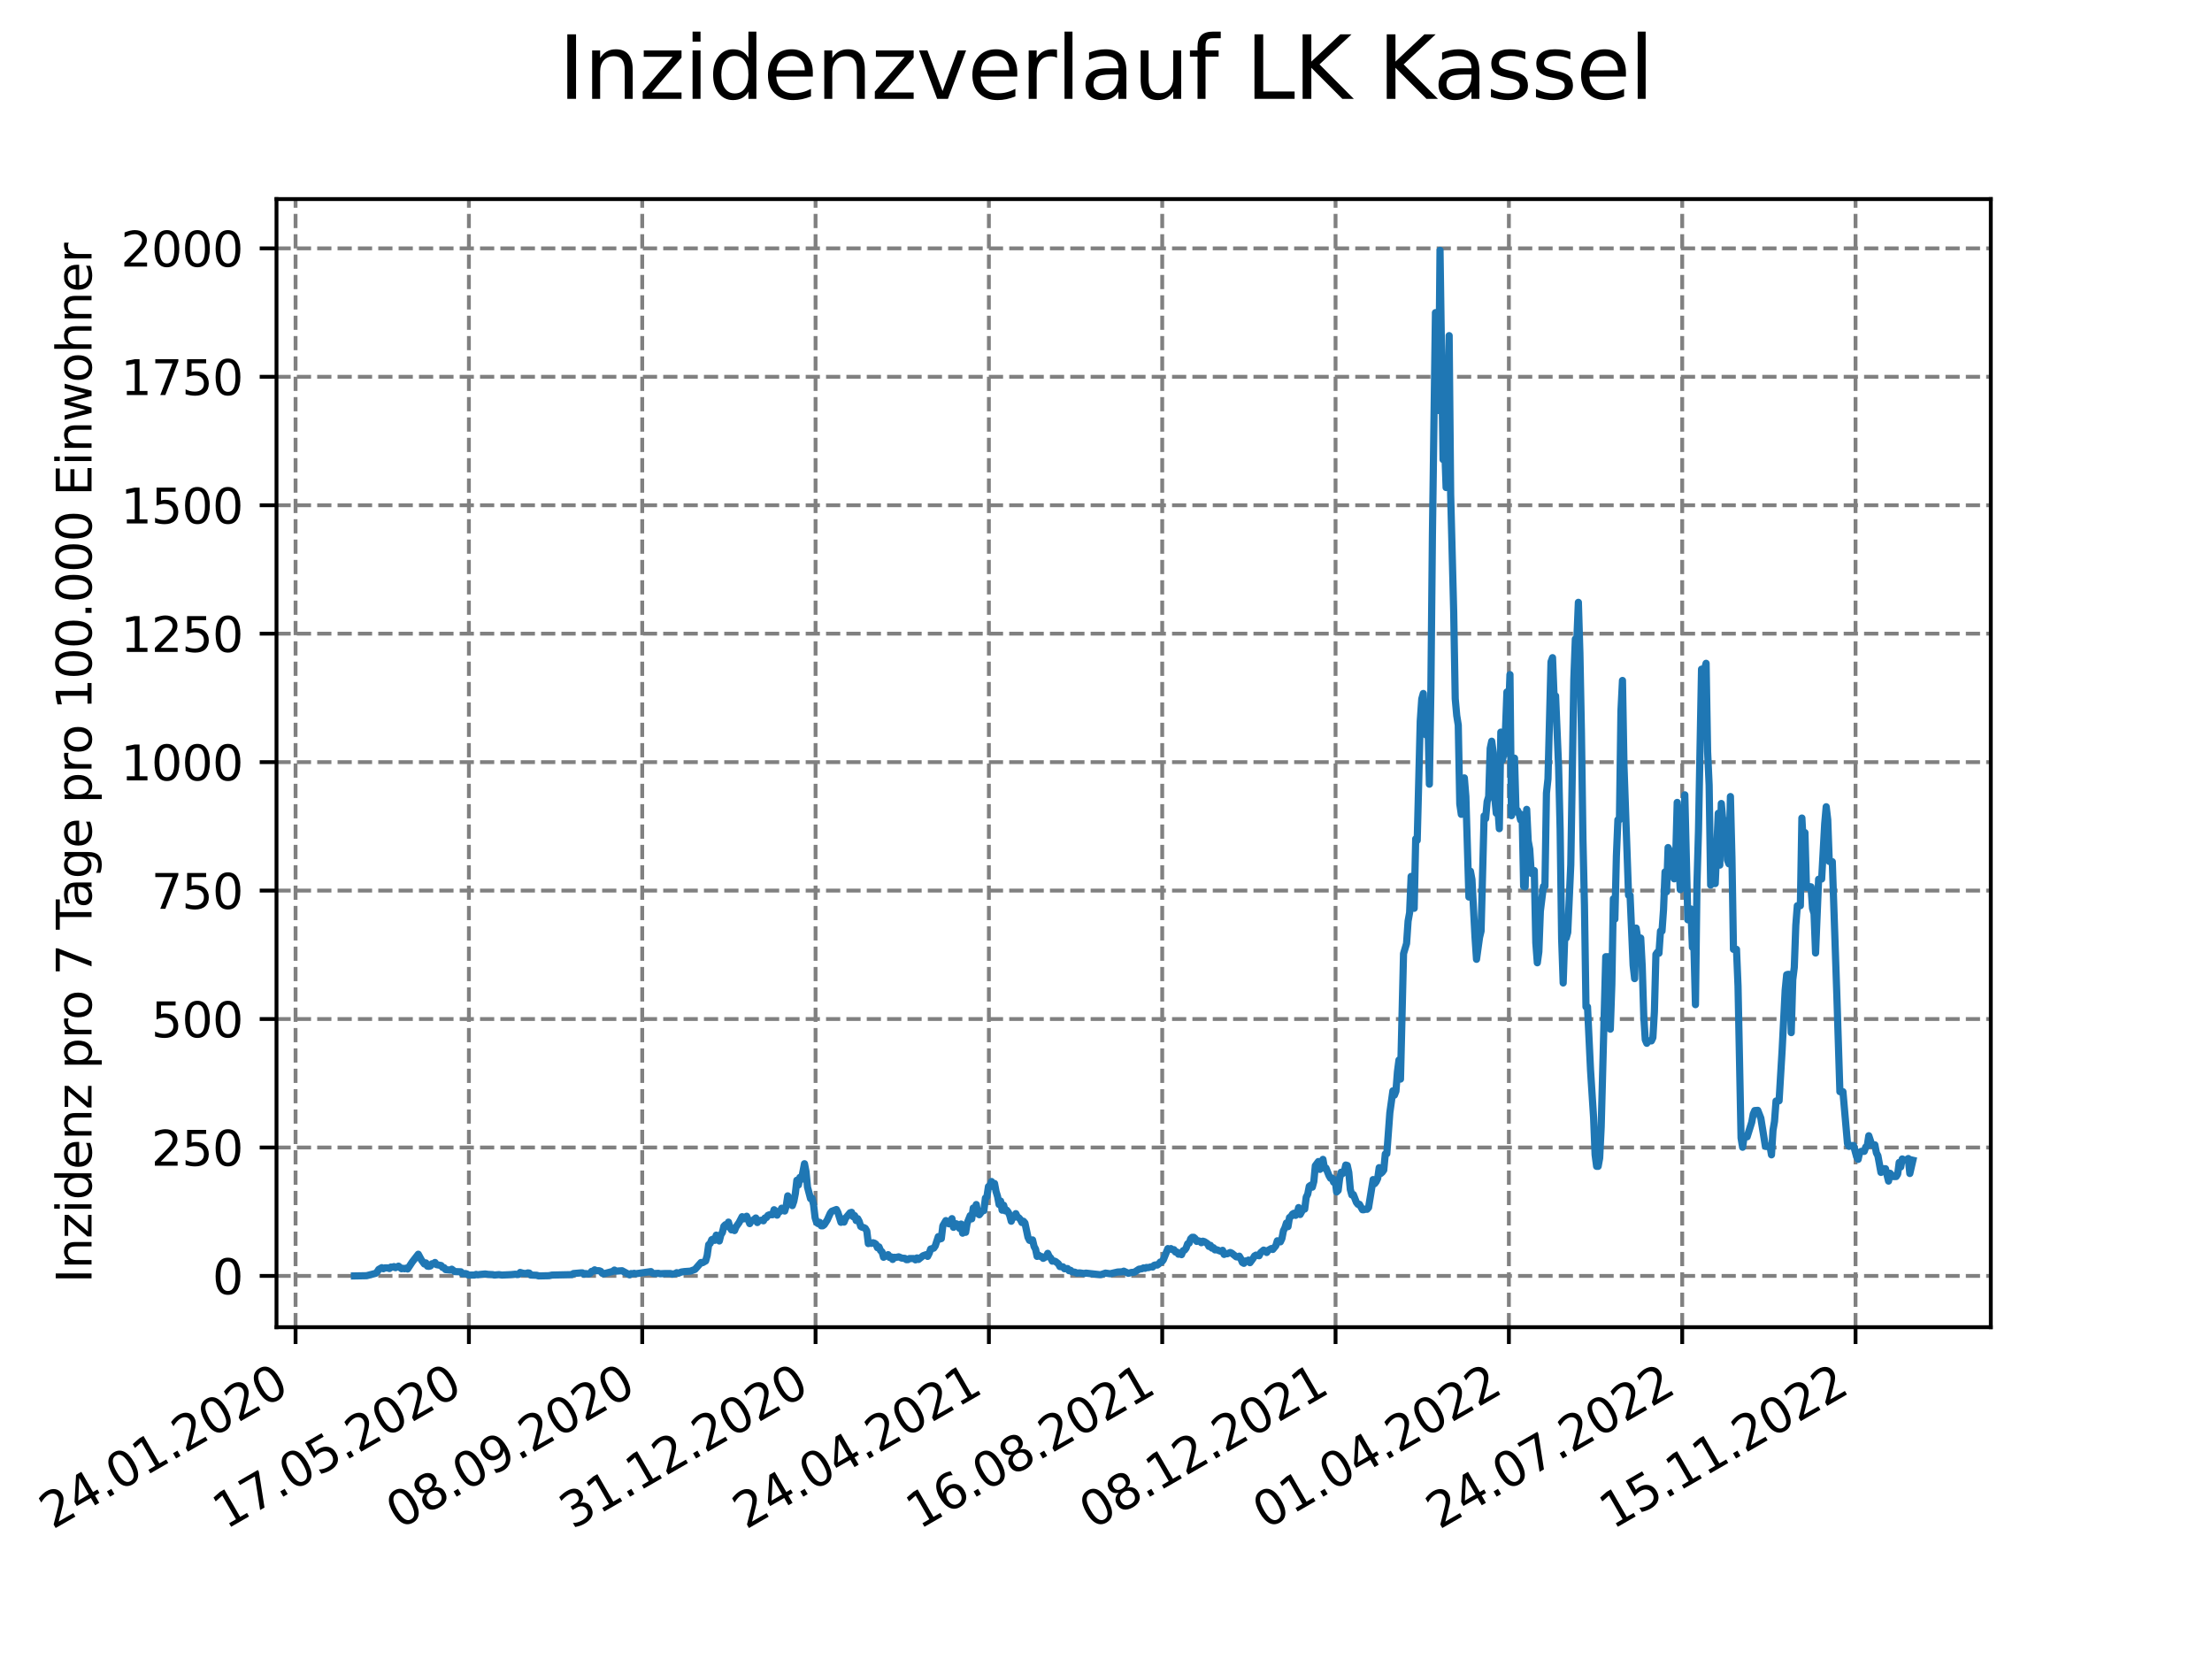 <?xml version="1.0" encoding="utf-8" standalone="no"?>
<!DOCTYPE svg PUBLIC "-//W3C//DTD SVG 1.1//EN"
  "http://www.w3.org/Graphics/SVG/1.1/DTD/svg11.dtd">
<svg xmlns:xlink="http://www.w3.org/1999/xlink" width="460.8pt" height="345.6pt" viewBox="0 0 460.8 345.6" xmlns="http://www.w3.org/2000/svg" version="1.1">
 <defs>
  <style type="text/css">*{stroke-linejoin: round; stroke-linecap: butt}</style>
 </defs>
 <g id="figure_1">
  <g id="patch_1">
   <path d="M 0 345.6 
L 460.8 345.6 
L 460.8 0 
L 0 0 
z
" style="fill: #ffffff"/>
  </g>
  <g id="axes_1">
   <g id="patch_2">
    <path d="M 57.6 276.48 
L 414.72 276.48 
L 414.72 41.472 
L 57.6 41.472 
z
" style="fill: #ffffff"/>
   </g>
   <g id="matplotlib.axis_1">
    <g id="xtick_1">
     <g id="line2d_1">
      <path d="M 61.572 276.48 
L 61.572 41.472 
" clip-path="url(#p3fb69f14a7)" style="fill: none; stroke-dasharray: 2.96,1.28; stroke-dashoffset: 0; stroke: #808080; stroke-width: 0.8"/>
     </g>
     <g id="line2d_2">
      <defs>
       <path id="m43828481b7" d="M 0 0 
L 0 3.5 
" style="stroke: #000000; stroke-width: 0.8"/>
      </defs>
      <g>
       <use xlink:href="#m43828481b7" x="61.572" y="276.48" style="stroke: #000000; stroke-width: 0.8"/>
      </g>
     </g>
     <g id="text_1">
      <!-- 24.01.2020 -->
      <g transform="translate(10.947 318.689) rotate(-30) scale(0.1 -0.1)">
       <defs>
        <path id="DejaVuSans-32" d="M 1228 531 
L 3431 531 
L 3431 0 
L 469 0 
L 469 531 
Q 828 903 1448 1529 
Q 2069 2156 2228 2338 
Q 2531 2678 2651 2914 
Q 2772 3150 2772 3378 
Q 2772 3750 2511 3984 
Q 2250 4219 1831 4219 
Q 1534 4219 1204 4116 
Q 875 4013 500 3803 
L 500 4441 
Q 881 4594 1212 4672 
Q 1544 4750 1819 4750 
Q 2544 4750 2975 4387 
Q 3406 4025 3406 3419 
Q 3406 3131 3298 2873 
Q 3191 2616 2906 2266 
Q 2828 2175 2409 1742 
Q 1991 1309 1228 531 
z
" transform="scale(0.016)"/>
        <path id="DejaVuSans-34" d="M 2419 4116 
L 825 1625 
L 2419 1625 
L 2419 4116 
z
M 2253 4666 
L 3047 4666 
L 3047 1625 
L 3713 1625 
L 3713 1100 
L 3047 1100 
L 3047 0 
L 2419 0 
L 2419 1100 
L 313 1100 
L 313 1709 
L 2253 4666 
z
" transform="scale(0.016)"/>
        <path id="DejaVuSans-2e" d="M 684 794 
L 1344 794 
L 1344 0 
L 684 0 
L 684 794 
z
" transform="scale(0.016)"/>
        <path id="DejaVuSans-30" d="M 2034 4250 
Q 1547 4250 1301 3770 
Q 1056 3291 1056 2328 
Q 1056 1369 1301 889 
Q 1547 409 2034 409 
Q 2525 409 2770 889 
Q 3016 1369 3016 2328 
Q 3016 3291 2770 3770 
Q 2525 4250 2034 4250 
z
M 2034 4750 
Q 2819 4750 3233 4129 
Q 3647 3509 3647 2328 
Q 3647 1150 3233 529 
Q 2819 -91 2034 -91 
Q 1250 -91 836 529 
Q 422 1150 422 2328 
Q 422 3509 836 4129 
Q 1250 4750 2034 4750 
z
" transform="scale(0.016)"/>
        <path id="DejaVuSans-31" d="M 794 531 
L 1825 531 
L 1825 4091 
L 703 3866 
L 703 4441 
L 1819 4666 
L 2450 4666 
L 2450 531 
L 3481 531 
L 3481 0 
L 794 0 
L 794 531 
z
" transform="scale(0.016)"/>
       </defs>
       <use xlink:href="#DejaVuSans-32"/>
       <use xlink:href="#DejaVuSans-34" x="63.623"/>
       <use xlink:href="#DejaVuSans-2e" x="127.246"/>
       <use xlink:href="#DejaVuSans-30" x="159.033"/>
       <use xlink:href="#DejaVuSans-31" x="222.656"/>
       <use xlink:href="#DejaVuSans-2e" x="286.279"/>
       <use xlink:href="#DejaVuSans-32" x="318.066"/>
       <use xlink:href="#DejaVuSans-30" x="381.689"/>
       <use xlink:href="#DejaVuSans-32" x="445.312"/>
       <use xlink:href="#DejaVuSans-30" x="508.936"/>
      </g>
     </g>
    </g>
    <g id="xtick_2">
     <g id="line2d_3">
      <path d="M 97.68 276.48 
L 97.68 41.472 
" clip-path="url(#p3fb69f14a7)" style="fill: none; stroke-dasharray: 2.96,1.28; stroke-dashoffset: 0; stroke: #808080; stroke-width: 0.8"/>
     </g>
     <g id="line2d_4">
      <g>
       <use xlink:href="#m43828481b7" x="97.68" y="276.48" style="stroke: #000000; stroke-width: 0.8"/>
      </g>
     </g>
     <g id="text_2">
      <!-- 17.05.2020 -->
      <g transform="translate(47.055 318.689) rotate(-30) scale(0.1 -0.1)">
       <defs>
        <path id="DejaVuSans-37" d="M 525 4666 
L 3525 4666 
L 3525 4397 
L 1831 0 
L 1172 0 
L 2766 4134 
L 525 4134 
L 525 4666 
z
" transform="scale(0.016)"/>
        <path id="DejaVuSans-35" d="M 691 4666 
L 3169 4666 
L 3169 4134 
L 1269 4134 
L 1269 2991 
Q 1406 3038 1543 3061 
Q 1681 3084 1819 3084 
Q 2600 3084 3056 2656 
Q 3513 2228 3513 1497 
Q 3513 744 3044 326 
Q 2575 -91 1722 -91 
Q 1428 -91 1123 -41 
Q 819 9 494 109 
L 494 744 
Q 775 591 1075 516 
Q 1375 441 1709 441 
Q 2250 441 2565 725 
Q 2881 1009 2881 1497 
Q 2881 1984 2565 2268 
Q 2250 2553 1709 2553 
Q 1456 2553 1204 2497 
Q 953 2441 691 2322 
L 691 4666 
z
" transform="scale(0.016)"/>
       </defs>
       <use xlink:href="#DejaVuSans-31"/>
       <use xlink:href="#DejaVuSans-37" x="63.623"/>
       <use xlink:href="#DejaVuSans-2e" x="127.246"/>
       <use xlink:href="#DejaVuSans-30" x="159.033"/>
       <use xlink:href="#DejaVuSans-35" x="222.656"/>
       <use xlink:href="#DejaVuSans-2e" x="286.279"/>
       <use xlink:href="#DejaVuSans-32" x="318.066"/>
       <use xlink:href="#DejaVuSans-30" x="381.689"/>
       <use xlink:href="#DejaVuSans-32" x="445.312"/>
       <use xlink:href="#DejaVuSans-30" x="508.936"/>
      </g>
     </g>
    </g>
    <g id="xtick_3">
     <g id="line2d_5">
      <path d="M 133.788 276.48 
L 133.788 41.472 
" clip-path="url(#p3fb69f14a7)" style="fill: none; stroke-dasharray: 2.96,1.28; stroke-dashoffset: 0; stroke: #808080; stroke-width: 0.8"/>
     </g>
     <g id="line2d_6">
      <g>
       <use xlink:href="#m43828481b7" x="133.788" y="276.48" style="stroke: #000000; stroke-width: 0.8"/>
      </g>
     </g>
     <g id="text_3">
      <!-- 08.09.2020 -->
      <g transform="translate(83.163 318.689) rotate(-30) scale(0.1 -0.1)">
       <defs>
        <path id="DejaVuSans-38" d="M 2034 2216 
Q 1584 2216 1326 1975 
Q 1069 1734 1069 1313 
Q 1069 891 1326 650 
Q 1584 409 2034 409 
Q 2484 409 2743 651 
Q 3003 894 3003 1313 
Q 3003 1734 2745 1975 
Q 2488 2216 2034 2216 
z
M 1403 2484 
Q 997 2584 770 2862 
Q 544 3141 544 3541 
Q 544 4100 942 4425 
Q 1341 4750 2034 4750 
Q 2731 4750 3128 4425 
Q 3525 4100 3525 3541 
Q 3525 3141 3298 2862 
Q 3072 2584 2669 2484 
Q 3125 2378 3379 2068 
Q 3634 1759 3634 1313 
Q 3634 634 3220 271 
Q 2806 -91 2034 -91 
Q 1263 -91 848 271 
Q 434 634 434 1313 
Q 434 1759 690 2068 
Q 947 2378 1403 2484 
z
M 1172 3481 
Q 1172 3119 1398 2916 
Q 1625 2713 2034 2713 
Q 2441 2713 2670 2916 
Q 2900 3119 2900 3481 
Q 2900 3844 2670 4047 
Q 2441 4250 2034 4250 
Q 1625 4250 1398 4047 
Q 1172 3844 1172 3481 
z
" transform="scale(0.016)"/>
        <path id="DejaVuSans-39" d="M 703 97 
L 703 672 
Q 941 559 1184 500 
Q 1428 441 1663 441 
Q 2288 441 2617 861 
Q 2947 1281 2994 2138 
Q 2813 1869 2534 1725 
Q 2256 1581 1919 1581 
Q 1219 1581 811 2004 
Q 403 2428 403 3163 
Q 403 3881 828 4315 
Q 1253 4750 1959 4750 
Q 2769 4750 3195 4129 
Q 3622 3509 3622 2328 
Q 3622 1225 3098 567 
Q 2575 -91 1691 -91 
Q 1453 -91 1209 -44 
Q 966 3 703 97 
z
M 1959 2075 
Q 2384 2075 2632 2365 
Q 2881 2656 2881 3163 
Q 2881 3666 2632 3958 
Q 2384 4250 1959 4250 
Q 1534 4250 1286 3958 
Q 1038 3666 1038 3163 
Q 1038 2656 1286 2365 
Q 1534 2075 1959 2075 
z
" transform="scale(0.016)"/>
       </defs>
       <use xlink:href="#DejaVuSans-30"/>
       <use xlink:href="#DejaVuSans-38" x="63.623"/>
       <use xlink:href="#DejaVuSans-2e" x="127.246"/>
       <use xlink:href="#DejaVuSans-30" x="159.033"/>
       <use xlink:href="#DejaVuSans-39" x="222.656"/>
       <use xlink:href="#DejaVuSans-2e" x="286.279"/>
       <use xlink:href="#DejaVuSans-32" x="318.066"/>
       <use xlink:href="#DejaVuSans-30" x="381.689"/>
       <use xlink:href="#DejaVuSans-32" x="445.312"/>
       <use xlink:href="#DejaVuSans-30" x="508.936"/>
      </g>
     </g>
    </g>
    <g id="xtick_4">
     <g id="line2d_7">
      <path d="M 169.896 276.48 
L 169.896 41.472 
" clip-path="url(#p3fb69f14a7)" style="fill: none; stroke-dasharray: 2.96,1.28; stroke-dashoffset: 0; stroke: #808080; stroke-width: 0.8"/>
     </g>
     <g id="line2d_8">
      <g>
       <use xlink:href="#m43828481b7" x="169.896" y="276.48" style="stroke: #000000; stroke-width: 0.8"/>
      </g>
     </g>
     <g id="text_4">
      <!-- 31.12.2020 -->
      <g transform="translate(119.271 318.689) rotate(-30) scale(0.1 -0.1)">
       <defs>
        <path id="DejaVuSans-33" d="M 2597 2516 
Q 3050 2419 3304 2112 
Q 3559 1806 3559 1356 
Q 3559 666 3084 287 
Q 2609 -91 1734 -91 
Q 1441 -91 1130 -33 
Q 819 25 488 141 
L 488 750 
Q 750 597 1062 519 
Q 1375 441 1716 441 
Q 2309 441 2620 675 
Q 2931 909 2931 1356 
Q 2931 1769 2642 2001 
Q 2353 2234 1838 2234 
L 1294 2234 
L 1294 2753 
L 1863 2753 
Q 2328 2753 2575 2939 
Q 2822 3125 2822 3475 
Q 2822 3834 2567 4026 
Q 2313 4219 1838 4219 
Q 1578 4219 1281 4162 
Q 984 4106 628 3988 
L 628 4550 
Q 988 4650 1302 4700 
Q 1616 4750 1894 4750 
Q 2613 4750 3031 4423 
Q 3450 4097 3450 3541 
Q 3450 3153 3228 2886 
Q 3006 2619 2597 2516 
z
" transform="scale(0.016)"/>
       </defs>
       <use xlink:href="#DejaVuSans-33"/>
       <use xlink:href="#DejaVuSans-31" x="63.623"/>
       <use xlink:href="#DejaVuSans-2e" x="127.246"/>
       <use xlink:href="#DejaVuSans-31" x="159.033"/>
       <use xlink:href="#DejaVuSans-32" x="222.656"/>
       <use xlink:href="#DejaVuSans-2e" x="286.279"/>
       <use xlink:href="#DejaVuSans-32" x="318.066"/>
       <use xlink:href="#DejaVuSans-30" x="381.689"/>
       <use xlink:href="#DejaVuSans-32" x="445.312"/>
       <use xlink:href="#DejaVuSans-30" x="508.936"/>
      </g>
     </g>
    </g>
    <g id="xtick_5">
     <g id="line2d_9">
      <path d="M 206.004 276.48 
L 206.004 41.472 
" clip-path="url(#p3fb69f14a7)" style="fill: none; stroke-dasharray: 2.96,1.28; stroke-dashoffset: 0; stroke: #808080; stroke-width: 0.8"/>
     </g>
     <g id="line2d_10">
      <g>
       <use xlink:href="#m43828481b7" x="206.004" y="276.48" style="stroke: #000000; stroke-width: 0.8"/>
      </g>
     </g>
     <g id="text_5">
      <!-- 24.04.2021 -->
      <g transform="translate(155.379 318.689) rotate(-30) scale(0.1 -0.1)">
       <use xlink:href="#DejaVuSans-32"/>
       <use xlink:href="#DejaVuSans-34" x="63.623"/>
       <use xlink:href="#DejaVuSans-2e" x="127.246"/>
       <use xlink:href="#DejaVuSans-30" x="159.033"/>
       <use xlink:href="#DejaVuSans-34" x="222.656"/>
       <use xlink:href="#DejaVuSans-2e" x="286.279"/>
       <use xlink:href="#DejaVuSans-32" x="318.066"/>
       <use xlink:href="#DejaVuSans-30" x="381.689"/>
       <use xlink:href="#DejaVuSans-32" x="445.312"/>
       <use xlink:href="#DejaVuSans-31" x="508.936"/>
      </g>
     </g>
    </g>
    <g id="xtick_6">
     <g id="line2d_11">
      <path d="M 242.112 276.48 
L 242.112 41.472 
" clip-path="url(#p3fb69f14a7)" style="fill: none; stroke-dasharray: 2.96,1.28; stroke-dashoffset: 0; stroke: #808080; stroke-width: 0.8"/>
     </g>
     <g id="line2d_12">
      <g>
       <use xlink:href="#m43828481b7" x="242.112" y="276.48" style="stroke: #000000; stroke-width: 0.8"/>
      </g>
     </g>
     <g id="text_6">
      <!-- 16.08.2021 -->
      <g transform="translate(191.487 318.689) rotate(-30) scale(0.1 -0.1)">
       <defs>
        <path id="DejaVuSans-36" d="M 2113 2584 
Q 1688 2584 1439 2293 
Q 1191 2003 1191 1497 
Q 1191 994 1439 701 
Q 1688 409 2113 409 
Q 2538 409 2786 701 
Q 3034 994 3034 1497 
Q 3034 2003 2786 2293 
Q 2538 2584 2113 2584 
z
M 3366 4563 
L 3366 3988 
Q 3128 4100 2886 4159 
Q 2644 4219 2406 4219 
Q 1781 4219 1451 3797 
Q 1122 3375 1075 2522 
Q 1259 2794 1537 2939 
Q 1816 3084 2150 3084 
Q 2853 3084 3261 2657 
Q 3669 2231 3669 1497 
Q 3669 778 3244 343 
Q 2819 -91 2113 -91 
Q 1303 -91 875 529 
Q 447 1150 447 2328 
Q 447 3434 972 4092 
Q 1497 4750 2381 4750 
Q 2619 4750 2861 4703 
Q 3103 4656 3366 4563 
z
" transform="scale(0.016)"/>
       </defs>
       <use xlink:href="#DejaVuSans-31"/>
       <use xlink:href="#DejaVuSans-36" x="63.623"/>
       <use xlink:href="#DejaVuSans-2e" x="127.246"/>
       <use xlink:href="#DejaVuSans-30" x="159.033"/>
       <use xlink:href="#DejaVuSans-38" x="222.656"/>
       <use xlink:href="#DejaVuSans-2e" x="286.279"/>
       <use xlink:href="#DejaVuSans-32" x="318.066"/>
       <use xlink:href="#DejaVuSans-30" x="381.689"/>
       <use xlink:href="#DejaVuSans-32" x="445.312"/>
       <use xlink:href="#DejaVuSans-31" x="508.936"/>
      </g>
     </g>
    </g>
    <g id="xtick_7">
     <g id="line2d_13">
      <path d="M 278.22 276.48 
L 278.22 41.472 
" clip-path="url(#p3fb69f14a7)" style="fill: none; stroke-dasharray: 2.96,1.28; stroke-dashoffset: 0; stroke: #808080; stroke-width: 0.8"/>
     </g>
     <g id="line2d_14">
      <g>
       <use xlink:href="#m43828481b7" x="278.22" y="276.48" style="stroke: #000000; stroke-width: 0.8"/>
      </g>
     </g>
     <g id="text_7">
      <!-- 08.12.2021 -->
      <g transform="translate(227.595 318.689) rotate(-30) scale(0.1 -0.1)">
       <use xlink:href="#DejaVuSans-30"/>
       <use xlink:href="#DejaVuSans-38" x="63.623"/>
       <use xlink:href="#DejaVuSans-2e" x="127.246"/>
       <use xlink:href="#DejaVuSans-31" x="159.033"/>
       <use xlink:href="#DejaVuSans-32" x="222.656"/>
       <use xlink:href="#DejaVuSans-2e" x="286.279"/>
       <use xlink:href="#DejaVuSans-32" x="318.066"/>
       <use xlink:href="#DejaVuSans-30" x="381.689"/>
       <use xlink:href="#DejaVuSans-32" x="445.312"/>
       <use xlink:href="#DejaVuSans-31" x="508.936"/>
      </g>
     </g>
    </g>
    <g id="xtick_8">
     <g id="line2d_15">
      <path d="M 314.328 276.48 
L 314.328 41.472 
" clip-path="url(#p3fb69f14a7)" style="fill: none; stroke-dasharray: 2.96,1.28; stroke-dashoffset: 0; stroke: #808080; stroke-width: 0.8"/>
     </g>
     <g id="line2d_16">
      <g>
       <use xlink:href="#m43828481b7" x="314.328" y="276.48" style="stroke: #000000; stroke-width: 0.8"/>
      </g>
     </g>
     <g id="text_8">
      <!-- 01.04.2022 -->
      <g transform="translate(263.703 318.689) rotate(-30) scale(0.1 -0.1)">
       <use xlink:href="#DejaVuSans-30"/>
       <use xlink:href="#DejaVuSans-31" x="63.623"/>
       <use xlink:href="#DejaVuSans-2e" x="127.246"/>
       <use xlink:href="#DejaVuSans-30" x="159.033"/>
       <use xlink:href="#DejaVuSans-34" x="222.656"/>
       <use xlink:href="#DejaVuSans-2e" x="286.279"/>
       <use xlink:href="#DejaVuSans-32" x="318.066"/>
       <use xlink:href="#DejaVuSans-30" x="381.689"/>
       <use xlink:href="#DejaVuSans-32" x="445.312"/>
       <use xlink:href="#DejaVuSans-32" x="508.936"/>
      </g>
     </g>
    </g>
    <g id="xtick_9">
     <g id="line2d_17">
      <path d="M 350.436 276.48 
L 350.436 41.472 
" clip-path="url(#p3fb69f14a7)" style="fill: none; stroke-dasharray: 2.96,1.28; stroke-dashoffset: 0; stroke: #808080; stroke-width: 0.8"/>
     </g>
     <g id="line2d_18">
      <g>
       <use xlink:href="#m43828481b7" x="350.436" y="276.48" style="stroke: #000000; stroke-width: 0.8"/>
      </g>
     </g>
     <g id="text_9">
      <!-- 24.07.2022 -->
      <g transform="translate(299.811 318.689) rotate(-30) scale(0.1 -0.1)">
       <use xlink:href="#DejaVuSans-32"/>
       <use xlink:href="#DejaVuSans-34" x="63.623"/>
       <use xlink:href="#DejaVuSans-2e" x="127.246"/>
       <use xlink:href="#DejaVuSans-30" x="159.033"/>
       <use xlink:href="#DejaVuSans-37" x="222.656"/>
       <use xlink:href="#DejaVuSans-2e" x="286.279"/>
       <use xlink:href="#DejaVuSans-32" x="318.066"/>
       <use xlink:href="#DejaVuSans-30" x="381.689"/>
       <use xlink:href="#DejaVuSans-32" x="445.312"/>
       <use xlink:href="#DejaVuSans-32" x="508.936"/>
      </g>
     </g>
    </g>
    <g id="xtick_10">
     <g id="line2d_19">
      <path d="M 386.544 276.48 
L 386.544 41.472 
" clip-path="url(#p3fb69f14a7)" style="fill: none; stroke-dasharray: 2.96,1.28; stroke-dashoffset: 0; stroke: #808080; stroke-width: 0.8"/>
     </g>
     <g id="line2d_20">
      <g>
       <use xlink:href="#m43828481b7" x="386.544" y="276.48" style="stroke: #000000; stroke-width: 0.8"/>
      </g>
     </g>
     <g id="text_10">
      <!-- 15.11.2022 -->
      <g transform="translate(335.918 318.689) rotate(-30) scale(0.1 -0.1)">
       <use xlink:href="#DejaVuSans-31"/>
       <use xlink:href="#DejaVuSans-35" x="63.623"/>
       <use xlink:href="#DejaVuSans-2e" x="127.246"/>
       <use xlink:href="#DejaVuSans-31" x="159.033"/>
       <use xlink:href="#DejaVuSans-31" x="222.656"/>
       <use xlink:href="#DejaVuSans-2e" x="286.279"/>
       <use xlink:href="#DejaVuSans-32" x="318.066"/>
       <use xlink:href="#DejaVuSans-30" x="381.689"/>
       <use xlink:href="#DejaVuSans-32" x="445.312"/>
       <use xlink:href="#DejaVuSans-32" x="508.936"/>
      </g>
     </g>
    </g>
   </g>
   <g id="matplotlib.axis_2">
    <g id="ytick_1">
     <g id="line2d_21">
      <path d="M 57.6 265.798 
L 414.72 265.798 
" clip-path="url(#p3fb69f14a7)" style="fill: none; stroke-dasharray: 2.96,1.28; stroke-dashoffset: 0; stroke: #808080; stroke-width: 0.8"/>
     </g>
     <g id="line2d_22">
      <defs>
       <path id="m91897362e5" d="M 0 0 
L -3.5 0 
" style="stroke: #000000; stroke-width: 0.8"/>
      </defs>
      <g>
       <use xlink:href="#m91897362e5" x="57.6" y="265.798" style="stroke: #000000; stroke-width: 0.8"/>
      </g>
     </g>
     <g id="text_11">
      <!-- 0 -->
      <g transform="translate(44.237 269.597) scale(0.1 -0.1)">
       <use xlink:href="#DejaVuSans-30"/>
      </g>
     </g>
    </g>
    <g id="ytick_2">
     <g id="line2d_23">
      <path d="M 57.6 239.04 
L 414.72 239.04 
" clip-path="url(#p3fb69f14a7)" style="fill: none; stroke-dasharray: 2.96,1.28; stroke-dashoffset: 0; stroke: #808080; stroke-width: 0.8"/>
     </g>
     <g id="line2d_24">
      <g>
       <use xlink:href="#m91897362e5" x="57.6" y="239.04" style="stroke: #000000; stroke-width: 0.8"/>
      </g>
     </g>
     <g id="text_12">
      <!-- 250 -->
      <g transform="translate(31.512 242.839) scale(0.1 -0.1)">
       <use xlink:href="#DejaVuSans-32"/>
       <use xlink:href="#DejaVuSans-35" x="63.623"/>
       <use xlink:href="#DejaVuSans-30" x="127.246"/>
      </g>
     </g>
    </g>
    <g id="ytick_3">
     <g id="line2d_25">
      <path d="M 57.6 212.282 
L 414.72 212.282 
" clip-path="url(#p3fb69f14a7)" style="fill: none; stroke-dasharray: 2.96,1.28; stroke-dashoffset: 0; stroke: #808080; stroke-width: 0.8"/>
     </g>
     <g id="line2d_26">
      <g>
       <use xlink:href="#m91897362e5" x="57.6" y="212.282" style="stroke: #000000; stroke-width: 0.8"/>
      </g>
     </g>
     <g id="text_13">
      <!-- 500 -->
      <g transform="translate(31.512 216.081) scale(0.1 -0.1)">
       <use xlink:href="#DejaVuSans-35"/>
       <use xlink:href="#DejaVuSans-30" x="63.623"/>
       <use xlink:href="#DejaVuSans-30" x="127.246"/>
      </g>
     </g>
    </g>
    <g id="ytick_4">
     <g id="line2d_27">
      <path d="M 57.6 185.524 
L 414.72 185.524 
" clip-path="url(#p3fb69f14a7)" style="fill: none; stroke-dasharray: 2.96,1.28; stroke-dashoffset: 0; stroke: #808080; stroke-width: 0.8"/>
     </g>
     <g id="line2d_28">
      <g>
       <use xlink:href="#m91897362e5" x="57.6" y="185.524" style="stroke: #000000; stroke-width: 0.8"/>
      </g>
     </g>
     <g id="text_14">
      <!-- 750 -->
      <g transform="translate(31.512 189.323) scale(0.1 -0.1)">
       <use xlink:href="#DejaVuSans-37"/>
       <use xlink:href="#DejaVuSans-35" x="63.623"/>
       <use xlink:href="#DejaVuSans-30" x="127.246"/>
      </g>
     </g>
    </g>
    <g id="ytick_5">
     <g id="line2d_29">
      <path d="M 57.6 158.766 
L 414.72 158.766 
" clip-path="url(#p3fb69f14a7)" style="fill: none; stroke-dasharray: 2.96,1.28; stroke-dashoffset: 0; stroke: #808080; stroke-width: 0.8"/>
     </g>
     <g id="line2d_30">
      <g>
       <use xlink:href="#m91897362e5" x="57.6" y="158.766" style="stroke: #000000; stroke-width: 0.8"/>
      </g>
     </g>
     <g id="text_15">
      <!-- 1000 -->
      <g transform="translate(25.15 162.565) scale(0.1 -0.1)">
       <use xlink:href="#DejaVuSans-31"/>
       <use xlink:href="#DejaVuSans-30" x="63.623"/>
       <use xlink:href="#DejaVuSans-30" x="127.246"/>
       <use xlink:href="#DejaVuSans-30" x="190.869"/>
      </g>
     </g>
    </g>
    <g id="ytick_6">
     <g id="line2d_31">
      <path d="M 57.6 132.008 
L 414.72 132.008 
" clip-path="url(#p3fb69f14a7)" style="fill: none; stroke-dasharray: 2.96,1.28; stroke-dashoffset: 0; stroke: #808080; stroke-width: 0.8"/>
     </g>
     <g id="line2d_32">
      <g>
       <use xlink:href="#m91897362e5" x="57.6" y="132.008" style="stroke: #000000; stroke-width: 0.8"/>
      </g>
     </g>
     <g id="text_16">
      <!-- 1250 -->
      <g transform="translate(25.15 135.808) scale(0.1 -0.1)">
       <use xlink:href="#DejaVuSans-31"/>
       <use xlink:href="#DejaVuSans-32" x="63.623"/>
       <use xlink:href="#DejaVuSans-35" x="127.246"/>
       <use xlink:href="#DejaVuSans-30" x="190.869"/>
      </g>
     </g>
    </g>
    <g id="ytick_7">
     <g id="line2d_33">
      <path d="M 57.6 105.25 
L 414.72 105.25 
" clip-path="url(#p3fb69f14a7)" style="fill: none; stroke-dasharray: 2.96,1.28; stroke-dashoffset: 0; stroke: #808080; stroke-width: 0.8"/>
     </g>
     <g id="line2d_34">
      <g>
       <use xlink:href="#m91897362e5" x="57.6" y="105.25" style="stroke: #000000; stroke-width: 0.8"/>
      </g>
     </g>
     <g id="text_17">
      <!-- 1500 -->
      <g transform="translate(25.15 109.05) scale(0.1 -0.1)">
       <use xlink:href="#DejaVuSans-31"/>
       <use xlink:href="#DejaVuSans-35" x="63.623"/>
       <use xlink:href="#DejaVuSans-30" x="127.246"/>
       <use xlink:href="#DejaVuSans-30" x="190.869"/>
      </g>
     </g>
    </g>
    <g id="ytick_8">
     <g id="line2d_35">
      <path d="M 57.6 78.493 
L 414.72 78.493 
" clip-path="url(#p3fb69f14a7)" style="fill: none; stroke-dasharray: 2.96,1.28; stroke-dashoffset: 0; stroke: #808080; stroke-width: 0.8"/>
     </g>
     <g id="line2d_36">
      <g>
       <use xlink:href="#m91897362e5" x="57.6" y="78.493" style="stroke: #000000; stroke-width: 0.8"/>
      </g>
     </g>
     <g id="text_18">
      <!-- 1750 -->
      <g transform="translate(25.15 82.292) scale(0.1 -0.1)">
       <use xlink:href="#DejaVuSans-31"/>
       <use xlink:href="#DejaVuSans-37" x="63.623"/>
       <use xlink:href="#DejaVuSans-35" x="127.246"/>
       <use xlink:href="#DejaVuSans-30" x="190.869"/>
      </g>
     </g>
    </g>
    <g id="ytick_9">
     <g id="line2d_37">
      <path d="M 57.6 51.735 
L 414.72 51.735 
" clip-path="url(#p3fb69f14a7)" style="fill: none; stroke-dasharray: 2.96,1.28; stroke-dashoffset: 0; stroke: #808080; stroke-width: 0.8"/>
     </g>
     <g id="line2d_38">
      <g>
       <use xlink:href="#m91897362e5" x="57.6" y="51.735" style="stroke: #000000; stroke-width: 0.8"/>
      </g>
     </g>
     <g id="text_19">
      <!-- 2000 -->
      <g transform="translate(25.15 55.534) scale(0.1 -0.1)">
       <use xlink:href="#DejaVuSans-32"/>
       <use xlink:href="#DejaVuSans-30" x="63.623"/>
       <use xlink:href="#DejaVuSans-30" x="127.246"/>
       <use xlink:href="#DejaVuSans-30" x="190.869"/>
      </g>
     </g>
    </g>
    <g id="text_20">
     <!-- Inzidenz pro 7 Tage pro 100.000 Einwohner -->
     <g transform="translate(19.07 267.301) rotate(-90) scale(0.1 -0.1)">
      <defs>
       <path id="DejaVuSans-49" d="M 628 4666 
L 1259 4666 
L 1259 0 
L 628 0 
L 628 4666 
z
" transform="scale(0.016)"/>
       <path id="DejaVuSans-6e" d="M 3513 2113 
L 3513 0 
L 2938 0 
L 2938 2094 
Q 2938 2591 2744 2837 
Q 2550 3084 2163 3084 
Q 1697 3084 1428 2787 
Q 1159 2491 1159 1978 
L 1159 0 
L 581 0 
L 581 3500 
L 1159 3500 
L 1159 2956 
Q 1366 3272 1645 3428 
Q 1925 3584 2291 3584 
Q 2894 3584 3203 3211 
Q 3513 2838 3513 2113 
z
" transform="scale(0.016)"/>
       <path id="DejaVuSans-7a" d="M 353 3500 
L 3084 3500 
L 3084 2975 
L 922 459 
L 3084 459 
L 3084 0 
L 275 0 
L 275 525 
L 2438 3041 
L 353 3041 
L 353 3500 
z
" transform="scale(0.016)"/>
       <path id="DejaVuSans-69" d="M 603 3500 
L 1178 3500 
L 1178 0 
L 603 0 
L 603 3500 
z
M 603 4863 
L 1178 4863 
L 1178 4134 
L 603 4134 
L 603 4863 
z
" transform="scale(0.016)"/>
       <path id="DejaVuSans-64" d="M 2906 2969 
L 2906 4863 
L 3481 4863 
L 3481 0 
L 2906 0 
L 2906 525 
Q 2725 213 2448 61 
Q 2172 -91 1784 -91 
Q 1150 -91 751 415 
Q 353 922 353 1747 
Q 353 2572 751 3078 
Q 1150 3584 1784 3584 
Q 2172 3584 2448 3432 
Q 2725 3281 2906 2969 
z
M 947 1747 
Q 947 1113 1208 752 
Q 1469 391 1925 391 
Q 2381 391 2643 752 
Q 2906 1113 2906 1747 
Q 2906 2381 2643 2742 
Q 2381 3103 1925 3103 
Q 1469 3103 1208 2742 
Q 947 2381 947 1747 
z
" transform="scale(0.016)"/>
       <path id="DejaVuSans-65" d="M 3597 1894 
L 3597 1613 
L 953 1613 
Q 991 1019 1311 708 
Q 1631 397 2203 397 
Q 2534 397 2845 478 
Q 3156 559 3463 722 
L 3463 178 
Q 3153 47 2828 -22 
Q 2503 -91 2169 -91 
Q 1331 -91 842 396 
Q 353 884 353 1716 
Q 353 2575 817 3079 
Q 1281 3584 2069 3584 
Q 2775 3584 3186 3129 
Q 3597 2675 3597 1894 
z
M 3022 2063 
Q 3016 2534 2758 2815 
Q 2500 3097 2075 3097 
Q 1594 3097 1305 2825 
Q 1016 2553 972 2059 
L 3022 2063 
z
" transform="scale(0.016)"/>
       <path id="DejaVuSans-20" transform="scale(0.016)"/>
       <path id="DejaVuSans-70" d="M 1159 525 
L 1159 -1331 
L 581 -1331 
L 581 3500 
L 1159 3500 
L 1159 2969 
Q 1341 3281 1617 3432 
Q 1894 3584 2278 3584 
Q 2916 3584 3314 3078 
Q 3713 2572 3713 1747 
Q 3713 922 3314 415 
Q 2916 -91 2278 -91 
Q 1894 -91 1617 61 
Q 1341 213 1159 525 
z
M 3116 1747 
Q 3116 2381 2855 2742 
Q 2594 3103 2138 3103 
Q 1681 3103 1420 2742 
Q 1159 2381 1159 1747 
Q 1159 1113 1420 752 
Q 1681 391 2138 391 
Q 2594 391 2855 752 
Q 3116 1113 3116 1747 
z
" transform="scale(0.016)"/>
       <path id="DejaVuSans-72" d="M 2631 2963 
Q 2534 3019 2420 3045 
Q 2306 3072 2169 3072 
Q 1681 3072 1420 2755 
Q 1159 2438 1159 1844 
L 1159 0 
L 581 0 
L 581 3500 
L 1159 3500 
L 1159 2956 
Q 1341 3275 1631 3429 
Q 1922 3584 2338 3584 
Q 2397 3584 2469 3576 
Q 2541 3569 2628 3553 
L 2631 2963 
z
" transform="scale(0.016)"/>
       <path id="DejaVuSans-6f" d="M 1959 3097 
Q 1497 3097 1228 2736 
Q 959 2375 959 1747 
Q 959 1119 1226 758 
Q 1494 397 1959 397 
Q 2419 397 2687 759 
Q 2956 1122 2956 1747 
Q 2956 2369 2687 2733 
Q 2419 3097 1959 3097 
z
M 1959 3584 
Q 2709 3584 3137 3096 
Q 3566 2609 3566 1747 
Q 3566 888 3137 398 
Q 2709 -91 1959 -91 
Q 1206 -91 779 398 
Q 353 888 353 1747 
Q 353 2609 779 3096 
Q 1206 3584 1959 3584 
z
" transform="scale(0.016)"/>
       <path id="DejaVuSans-54" d="M -19 4666 
L 3928 4666 
L 3928 4134 
L 2272 4134 
L 2272 0 
L 1638 0 
L 1638 4134 
L -19 4134 
L -19 4666 
z
" transform="scale(0.016)"/>
       <path id="DejaVuSans-61" d="M 2194 1759 
Q 1497 1759 1228 1600 
Q 959 1441 959 1056 
Q 959 750 1161 570 
Q 1363 391 1709 391 
Q 2188 391 2477 730 
Q 2766 1069 2766 1631 
L 2766 1759 
L 2194 1759 
z
M 3341 1997 
L 3341 0 
L 2766 0 
L 2766 531 
Q 2569 213 2275 61 
Q 1981 -91 1556 -91 
Q 1019 -91 701 211 
Q 384 513 384 1019 
Q 384 1609 779 1909 
Q 1175 2209 1959 2209 
L 2766 2209 
L 2766 2266 
Q 2766 2663 2505 2880 
Q 2244 3097 1772 3097 
Q 1472 3097 1187 3025 
Q 903 2953 641 2809 
L 641 3341 
Q 956 3463 1253 3523 
Q 1550 3584 1831 3584 
Q 2591 3584 2966 3190 
Q 3341 2797 3341 1997 
z
" transform="scale(0.016)"/>
       <path id="DejaVuSans-67" d="M 2906 1791 
Q 2906 2416 2648 2759 
Q 2391 3103 1925 3103 
Q 1463 3103 1205 2759 
Q 947 2416 947 1791 
Q 947 1169 1205 825 
Q 1463 481 1925 481 
Q 2391 481 2648 825 
Q 2906 1169 2906 1791 
z
M 3481 434 
Q 3481 -459 3084 -895 
Q 2688 -1331 1869 -1331 
Q 1566 -1331 1297 -1286 
Q 1028 -1241 775 -1147 
L 775 -588 
Q 1028 -725 1275 -790 
Q 1522 -856 1778 -856 
Q 2344 -856 2625 -561 
Q 2906 -266 2906 331 
L 2906 616 
Q 2728 306 2450 153 
Q 2172 0 1784 0 
Q 1141 0 747 490 
Q 353 981 353 1791 
Q 353 2603 747 3093 
Q 1141 3584 1784 3584 
Q 2172 3584 2450 3431 
Q 2728 3278 2906 2969 
L 2906 3500 
L 3481 3500 
L 3481 434 
z
" transform="scale(0.016)"/>
       <path id="DejaVuSans-45" d="M 628 4666 
L 3578 4666 
L 3578 4134 
L 1259 4134 
L 1259 2753 
L 3481 2753 
L 3481 2222 
L 1259 2222 
L 1259 531 
L 3634 531 
L 3634 0 
L 628 0 
L 628 4666 
z
" transform="scale(0.016)"/>
       <path id="DejaVuSans-77" d="M 269 3500 
L 844 3500 
L 1563 769 
L 2278 3500 
L 2956 3500 
L 3675 769 
L 4391 3500 
L 4966 3500 
L 4050 0 
L 3372 0 
L 2619 2869 
L 1863 0 
L 1184 0 
L 269 3500 
z
" transform="scale(0.016)"/>
       <path id="DejaVuSans-68" d="M 3513 2113 
L 3513 0 
L 2938 0 
L 2938 2094 
Q 2938 2591 2744 2837 
Q 2550 3084 2163 3084 
Q 1697 3084 1428 2787 
Q 1159 2491 1159 1978 
L 1159 0 
L 581 0 
L 581 4863 
L 1159 4863 
L 1159 2956 
Q 1366 3272 1645 3428 
Q 1925 3584 2291 3584 
Q 2894 3584 3203 3211 
Q 3513 2838 3513 2113 
z
" transform="scale(0.016)"/>
      </defs>
      <use xlink:href="#DejaVuSans-49"/>
      <use xlink:href="#DejaVuSans-6e" x="29.492"/>
      <use xlink:href="#DejaVuSans-7a" x="92.871"/>
      <use xlink:href="#DejaVuSans-69" x="145.361"/>
      <use xlink:href="#DejaVuSans-64" x="173.145"/>
      <use xlink:href="#DejaVuSans-65" x="236.621"/>
      <use xlink:href="#DejaVuSans-6e" x="298.145"/>
      <use xlink:href="#DejaVuSans-7a" x="361.523"/>
      <use xlink:href="#DejaVuSans-20" x="414.014"/>
      <use xlink:href="#DejaVuSans-70" x="445.801"/>
      <use xlink:href="#DejaVuSans-72" x="509.277"/>
      <use xlink:href="#DejaVuSans-6f" x="548.141"/>
      <use xlink:href="#DejaVuSans-20" x="609.322"/>
      <use xlink:href="#DejaVuSans-37" x="641.109"/>
      <use xlink:href="#DejaVuSans-20" x="704.732"/>
      <use xlink:href="#DejaVuSans-54" x="736.52"/>
      <use xlink:href="#DejaVuSans-61" x="781.104"/>
      <use xlink:href="#DejaVuSans-67" x="842.383"/>
      <use xlink:href="#DejaVuSans-65" x="905.859"/>
      <use xlink:href="#DejaVuSans-20" x="967.383"/>
      <use xlink:href="#DejaVuSans-70" x="999.17"/>
      <use xlink:href="#DejaVuSans-72" x="1062.646"/>
      <use xlink:href="#DejaVuSans-6f" x="1101.51"/>
      <use xlink:href="#DejaVuSans-20" x="1162.691"/>
      <use xlink:href="#DejaVuSans-31" x="1194.479"/>
      <use xlink:href="#DejaVuSans-30" x="1258.102"/>
      <use xlink:href="#DejaVuSans-30" x="1321.725"/>
      <use xlink:href="#DejaVuSans-2e" x="1385.348"/>
      <use xlink:href="#DejaVuSans-30" x="1417.135"/>
      <use xlink:href="#DejaVuSans-30" x="1480.758"/>
      <use xlink:href="#DejaVuSans-30" x="1544.381"/>
      <use xlink:href="#DejaVuSans-20" x="1608.004"/>
      <use xlink:href="#DejaVuSans-45" x="1639.791"/>
      <use xlink:href="#DejaVuSans-69" x="1702.975"/>
      <use xlink:href="#DejaVuSans-6e" x="1730.758"/>
      <use xlink:href="#DejaVuSans-77" x="1794.137"/>
      <use xlink:href="#DejaVuSans-6f" x="1875.924"/>
      <use xlink:href="#DejaVuSans-68" x="1937.105"/>
      <use xlink:href="#DejaVuSans-6e" x="2000.484"/>
      <use xlink:href="#DejaVuSans-65" x="2063.863"/>
      <use xlink:href="#DejaVuSans-72" x="2125.387"/>
     </g>
    </g>
   </g>
   <g id="line2d_39">
    <path d="M 73.833 265.798 
L 76.367 265.753 
L 78.267 265.255 
L 78.584 264.939 
L 78.901 264.442 
L 79.534 264.08 
L 79.851 264.306 
L 80.167 264.125 
L 80.801 264.125 
L 81.118 264.261 
L 81.434 263.944 
L 81.751 263.99 
L 82.068 263.854 
L 82.385 264.08 
L 83.018 263.764 
L 83.652 264.306 
L 83.968 264.216 
L 84.285 264.306 
L 84.602 264.17 
L 84.918 264.351 
L 85.869 262.905 
L 87.136 261.277 
L 87.769 262.453 
L 88.403 263.311 
L 88.719 263.085 
L 89.036 263.764 
L 89.353 263.809 
L 89.67 263.718 
L 89.986 263.266 
L 90.303 263.266 
L 90.62 262.995 
L 90.936 263.447 
L 91.887 263.628 
L 92.203 264.035 
L 92.52 264.08 
L 92.837 264.487 
L 93.787 264.577 
L 94.104 264.396 
L 94.737 264.894 
L 96.004 264.939 
L 96.321 265.346 
L 96.954 265.301 
L 97.271 265.391 
L 97.588 265.617 
L 98.855 265.617 
L 99.172 265.481 
L 99.488 265.572 
L 100.122 265.481 
L 101.072 265.391 
L 101.706 265.481 
L 102.656 265.527 
L 102.972 265.617 
L 103.923 265.527 
L 104.556 265.617 
L 106.457 265.527 
L 107.407 265.436 
L 107.723 265.527 
L 108.04 265.481 
L 108.357 265.075 
L 108.99 265.255 
L 109.624 265.301 
L 109.941 265.165 
L 110.257 265.21 
L 110.574 265.617 
L 111.841 265.662 
L 112.158 265.798 
L 114.375 265.753 
L 115.008 265.617 
L 119.126 265.527 
L 119.443 265.301 
L 121.026 265.165 
L 121.343 265.165 
L 121.66 265.436 
L 121.977 265.301 
L 122.61 265.391 
L 122.927 265.255 
L 123.244 264.848 
L 123.56 264.803 
L 123.877 264.532 
L 124.194 264.713 
L 124.827 264.713 
L 125.144 264.848 
L 125.461 265.255 
L 125.777 265.346 
L 127.678 264.848 
L 127.995 264.577 
L 128.311 264.803 
L 129.578 264.713 
L 131.162 265.572 
L 131.479 265.301 
L 131.795 265.346 
L 132.112 265.255 
L 132.429 265.346 
L 135.596 264.894 
L 135.913 265.21 
L 136.23 265.301 
L 137.18 265.255 
L 137.497 265.346 
L 138.447 265.301 
L 139.714 265.301 
L 140.031 265.436 
L 140.664 265.301 
L 140.981 265.12 
L 141.298 265.255 
L 141.931 264.984 
L 142.564 264.894 
L 143.831 264.803 
L 144.782 264.442 
L 146.049 262.995 
L 146.365 263.04 
L 146.999 262.679 
L 147.316 261.548 
L 147.632 259.288 
L 147.949 259.017 
L 148.266 258.248 
L 148.582 258.113 
L 148.899 258.384 
L 149.216 257.299 
L 149.533 258.113 
L 149.849 258.52 
L 150.166 257.254 
L 150.483 256.757 
L 150.8 255.446 
L 151.116 255.129 
L 151.433 255.491 
L 151.75 254.587 
L 152.067 255.717 
L 152.383 256.214 
L 152.7 256.079 
L 153.017 256.35 
L 153.333 255.581 
L 153.967 254.677 
L 154.6 253.457 
L 154.917 253.909 
L 155.234 253.547 
L 155.551 253.366 
L 156.184 254.903 
L 156.501 254.315 
L 156.818 254.27 
L 157.451 253.728 
L 157.768 254.677 
L 158.085 254.27 
L 158.718 254.18 
L 159.035 254.315 
L 159.351 253.728 
L 159.668 253.637 
L 159.985 253.185 
L 160.302 253.05 
L 160.935 253.05 
L 161.252 252.01 
L 161.569 252.281 
L 161.885 253.14 
L 162.202 252.462 
L 162.519 252.372 
L 162.836 251.694 
L 163.152 251.829 
L 163.469 252.281 
L 163.786 251.196 
L 164.103 249.117 
L 164.419 250.021 
L 164.736 250.066 
L 165.053 251.151 
L 165.369 250.247 
L 165.686 248.62 
L 166.003 245.862 
L 166.32 246.856 
L 166.636 245.274 
L 166.953 245.681 
L 167.587 242.426 
L 167.903 244.054 
L 168.22 247.309 
L 168.854 249.704 
L 169.17 249.614 
L 169.487 251.015 
L 169.804 253.683 
L 170.121 254.677 
L 170.437 254.903 
L 170.754 254.632 
L 171.071 255.355 
L 171.387 255.355 
L 171.704 255.129 
L 172.338 254.135 
L 172.971 252.733 
L 173.288 252.326 
L 174.238 251.965 
L 174.555 252.598 
L 175.188 254.632 
L 175.505 253.909 
L 175.822 254.587 
L 176.139 253.773 
L 177.089 252.643 
L 177.405 252.552 
L 177.722 253.457 
L 178.039 253.231 
L 178.356 254.27 
L 178.672 253.863 
L 178.989 254.451 
L 179.306 255.491 
L 179.623 255.672 
L 179.939 255.717 
L 180.256 255.898 
L 180.573 256.44 
L 180.89 259.062 
L 181.206 258.927 
L 181.523 259.017 
L 181.84 258.881 
L 182.156 258.972 
L 182.473 259.198 
L 182.79 259.921 
L 183.107 259.74 
L 183.423 260.509 
L 183.74 260.78 
L 184.057 261.91 
L 185.007 261.368 
L 185.324 261.955 
L 185.641 261.82 
L 185.957 262.362 
L 186.274 261.91 
L 186.591 261.955 
L 187.224 261.82 
L 187.858 262.091 
L 188.491 262.136 
L 188.808 262.407 
L 189.125 262.407 
L 189.441 262.181 
L 190.392 262.181 
L 190.708 262.453 
L 191.025 262.046 
L 191.342 262.362 
L 192.292 261.594 
L 192.926 261.368 
L 193.242 261.729 
L 193.559 261.096 
L 193.876 260.192 
L 194.509 260.011 
L 194.826 259.559 
L 195.459 257.616 
L 195.776 258.113 
L 196.093 258.022 
L 196.41 255.355 
L 197.043 254.27 
L 197.36 254.768 
L 197.677 254.948 
L 198.31 253.863 
L 198.627 255.672 
L 198.944 254.903 
L 199.26 254.948 
L 199.577 255.129 
L 199.894 255.898 
L 200.21 254.994 
L 200.527 256.892 
L 200.844 256.35 
L 201.161 256.711 
L 201.477 254.813 
L 202.111 253.231 
L 202.428 253.909 
L 202.744 251.648 
L 203.061 252.01 
L 203.378 250.925 
L 203.695 252.824 
L 204.011 253.05 
L 204.645 252.236 
L 204.961 252.191 
L 205.278 249.569 
L 205.595 249.298 
L 205.912 247.173 
L 206.228 246.992 
L 206.545 246.133 
L 206.862 247.173 
L 207.179 246.54 
L 207.495 248.213 
L 207.812 249.252 
L 208.129 250.925 
L 208.446 250.202 
L 208.762 252.1 
L 209.079 251.061 
L 209.396 252.236 
L 209.713 252.1 
L 210.029 252.507 
L 210.346 253.185 
L 210.663 254.406 
L 210.979 253.366 
L 211.296 253.592 
L 211.613 252.824 
L 211.93 253.502 
L 212.246 253.683 
L 212.563 254.044 
L 212.88 254.677 
L 213.197 254.406 
L 213.513 254.768 
L 214.147 257.751 
L 214.464 258.384 
L 214.78 258.474 
L 215.097 258.294 
L 215.414 259.65 
L 215.731 260.237 
L 216.047 261.729 
L 216.364 261.458 
L 216.681 261.729 
L 216.997 261.774 
L 217.314 262.136 
L 217.948 261.774 
L 218.264 261.096 
L 218.581 261.774 
L 218.898 262.091 
L 219.215 262.724 
L 219.531 262.679 
L 219.848 262.769 
L 220.482 263.266 
L 220.798 263.854 
L 221.432 263.899 
L 221.749 264.306 
L 222.382 264.261 
L 222.699 264.713 
L 223.015 264.622 
L 223.332 264.939 
L 223.966 265.029 
L 224.282 265.21 
L 224.916 265.165 
L 225.866 265.301 
L 226.183 265.21 
L 229.033 265.527 
L 229.35 265.527 
L 230.3 265.21 
L 231.251 265.346 
L 232.834 264.984 
L 233.784 264.939 
L 234.101 264.803 
L 235.051 265.255 
L 235.685 265.075 
L 236.318 265.029 
L 237.269 264.396 
L 237.902 264.306 
L 238.219 264.125 
L 238.536 264.216 
L 238.852 264.035 
L 239.169 264.08 
L 239.802 263.899 
L 240.119 263.944 
L 240.436 263.583 
L 240.753 263.492 
L 241.069 263.538 
L 241.386 263.311 
L 241.703 262.905 
L 242.02 262.859 
L 242.336 262.453 
L 243.287 260.102 
L 243.603 260.237 
L 243.92 260.102 
L 244.237 260.328 
L 244.554 260.328 
L 244.87 260.825 
L 245.187 260.825 
L 245.504 261.277 
L 245.82 261.051 
L 246.137 261.368 
L 246.454 260.554 
L 246.771 260.418 
L 247.087 260.011 
L 247.404 259.107 
L 247.721 258.972 
L 248.038 258.068 
L 248.354 257.751 
L 248.671 257.751 
L 248.988 258.022 
L 249.305 258.61 
L 249.621 258.474 
L 249.938 258.565 
L 250.255 258.881 
L 250.571 258.565 
L 250.888 258.655 
L 251.522 259.062 
L 251.838 259.65 
L 252.155 259.424 
L 252.472 260.011 
L 252.789 259.921 
L 253.105 260.373 
L 253.422 260.328 
L 254.372 260.69 
L 254.689 260.464 
L 255.006 261.322 
L 255.323 261.142 
L 255.639 261.187 
L 256.273 260.916 
L 256.589 261.051 
L 257.54 261.82 
L 257.856 261.865 
L 258.173 261.684 
L 258.49 262.227 
L 258.807 262.995 
L 259.123 263.176 
L 259.44 262.679 
L 259.757 262.679 
L 260.074 262.498 
L 260.39 263.04 
L 261.024 262.181 
L 261.341 261.639 
L 261.657 261.458 
L 262.291 261.594 
L 262.607 260.961 
L 263.241 260.418 
L 263.558 260.554 
L 263.874 260.916 
L 264.191 260.464 
L 264.825 260.102 
L 265.141 260.283 
L 265.775 259.514 
L 266.092 258.474 
L 266.725 258.7 
L 267.042 258.022 
L 267.359 256.395 
L 267.675 255.762 
L 267.992 254.768 
L 268.309 255.536 
L 268.625 253.637 
L 268.942 253.411 
L 269.259 252.914 
L 269.576 252.733 
L 269.892 253.185 
L 270.209 252.824 
L 270.526 251.558 
L 270.843 253.005 
L 271.476 251.829 
L 271.793 251.874 
L 272.11 249.388 
L 272.426 248.755 
L 272.743 247.128 
L 273.06 246.902 
L 273.376 247.309 
L 273.693 246.133 
L 274.01 242.833 
L 274.643 241.974 
L 274.96 243.602 
L 275.594 241.522 
L 275.91 243.376 
L 276.227 243.33 
L 276.861 244.913 
L 277.177 245.455 
L 277.494 245.41 
L 277.811 246.269 
L 278.128 245.772 
L 278.444 248.303 
L 278.761 247.987 
L 279.078 245.455 
L 279.394 244.189 
L 279.711 244.461 
L 280.028 244.099 
L 280.345 242.698 
L 280.661 242.788 
L 280.978 244.235 
L 281.295 247.761 
L 281.612 248.936 
L 281.928 248.846 
L 282.562 250.473 
L 282.879 250.88 
L 283.195 250.88 
L 283.829 252.01 
L 284.146 252.01 
L 284.462 251.874 
L 284.779 251.92 
L 285.096 251.558 
L 286.046 245.726 
L 286.363 246.585 
L 286.679 246.178 
L 286.996 245.5 
L 287.313 243.24 
L 287.63 244.461 
L 287.946 244.189 
L 288.263 243.737 
L 288.58 240.392 
L 288.897 240.347 
L 289.53 231.803 
L 290.164 227.237 
L 290.48 228.141 
L 290.797 227.327 
L 291.114 223.259 
L 291.43 220.818 
L 291.747 224.796 
L 292.381 198.667 
L 293.014 196.542 
L 293.331 191.886 
L 293.648 190.123 
L 293.964 182.574 
L 294.281 185.376 
L 294.598 189.219 
L 294.915 174.753 
L 295.231 175.069 
L 295.865 150.206 
L 296.181 145.595 
L 296.498 144.465 
L 296.815 152.873 
L 297.132 153.144 
L 297.448 148.895 
L 297.765 163.361 
L 298.082 143.38 
L 298.399 111.374 
L 299.032 65.128 
L 299.349 79.594 
L 299.666 85.516 
L 299.982 52.154 
L 300.616 95.733 
L 300.933 92.433 
L 301.249 101.564 
L 301.883 69.92 
L 302.199 103.011 
L 302.833 127.513 
L 303.15 145.55 
L 303.466 149.076 
L 303.783 151.065 
L 304.1 167.475 
L 304.417 169.645 
L 304.733 168.967 
L 305.05 162.05 
L 305.367 165.938 
L 306 186.868 
L 306.317 181.489 
L 306.634 183.206 
L 307.267 195.141 
L 307.584 199.842 
L 308.217 195.276 
L 308.534 193.965 
L 309.168 169.961 
L 309.484 170.549 
L 309.801 166.977 
L 310.118 165.938 
L 310.435 155.902 
L 310.751 154.41 
L 311.068 156.806 
L 311.385 166.164 
L 311.702 169.419 
L 312.018 168.198 
L 312.335 172.628 
L 312.652 152.512 
L 312.969 158.343 
L 313.285 157.032 
L 313.602 152.512 
L 313.919 144.148 
L 314.235 149.438 
L 314.552 140.532 
L 314.869 169.916 
L 315.186 160.92 
L 315.502 157.936 
L 315.819 169.147 
L 316.136 168.831 
L 316.453 169.464 
L 316.769 170.82 
L 317.086 169.69 
L 317.403 184.653 
L 317.72 184.743 
L 318.036 168.605 
L 318.353 175.205 
L 318.67 176.878 
L 318.987 181.941 
L 319.303 181.308 
L 319.62 181.353 
L 319.937 196.407 
L 320.253 200.566 
L 320.57 198.26 
L 320.887 189.807 
L 321.52 184.653 
L 321.837 184.653 
L 322.154 165.214 
L 322.471 162.276 
L 323.104 137.865 
L 323.421 137.006 
L 323.738 144.962 
L 324.054 144.962 
L 324.688 159.835 
L 325.004 172.764 
L 325.321 195.593 
L 325.638 204.77 
L 325.955 195.412 
L 326.271 195.412 
L 326.588 194.237 
L 327.222 180.132 
L 327.855 141.526 
L 328.172 133.118 
L 328.489 133.118 
L 328.805 125.478 
L 329.122 136.057 
L 329.439 152.466 
L 329.756 174.753 
L 330.072 188.631 
L 330.389 209.742 
L 330.706 209.742 
L 331.339 222.943 
L 331.973 232.797 
L 332.289 240.573 
L 332.606 242.969 
L 332.923 242.969 
L 333.24 241.251 
L 333.556 234.786 
L 334.507 199.3 
L 335.14 199.3 
L 335.457 214.399 
L 335.774 205.086 
L 336.09 187.23 
L 336.407 191.479 
L 336.724 178.324 
L 337.04 170.775 
L 337.357 170.775 
L 337.674 148.127 
L 337.991 141.753 
L 338.307 159.609 
L 339.258 186.506 
L 339.574 186.506 
L 340.208 201.063 
L 340.525 203.866 
L 340.841 193.333 
L 341.158 195.412 
L 341.792 195.412 
L 342.108 201.379 
L 342.425 211.596 
L 342.742 216.614 
L 343.058 217.337 
L 343.375 216.84 
L 344.009 216.84 
L 344.325 216.162 
L 344.642 210.782 
L 344.959 198.803 
L 345.276 198.35 
L 345.592 198.576 
L 345.909 193.965 
L 346.226 193.965 
L 346.543 189.49 
L 346.859 181.624 
L 347.176 185.783 
L 347.493 176.561 
L 347.809 177.239 
L 348.126 181.805 
L 348.443 181.805 
L 348.76 183.071 
L 349.076 178.641 
L 349.393 167.158 
L 349.71 179.138 
L 350.027 185.331 
L 350.343 177.375 
L 350.66 177.375 
L 350.977 165.576 
L 351.61 191.615 
L 351.927 189.942 
L 352.244 189.354 
L 352.561 197.356 
L 352.877 197.356 
L 353.194 209.29 
L 353.511 184.065 
L 353.827 173.08 
L 354.461 139.402 
L 355.094 139.357 
L 355.411 138.181 
L 355.728 156.625 
L 356.045 163.542 
L 356.361 184.382 
L 356.678 184.02 
L 357.312 184.065 
L 357.945 169.419 
L 358.262 180.223 
L 358.579 167.384 
L 358.895 170.956 
L 359.529 170.956 
L 359.845 179.138 
L 360.162 179.952 
L 360.479 165.938 
L 360.796 178.686 
L 361.112 197.763 
L 361.746 197.763 
L 362.063 205.448 
L 362.696 237.047 
L 363.013 238.991 
L 363.33 236.821 
L 363.963 236.821 
L 364.913 233.792 
L 365.23 232.074 
L 365.547 231.351 
L 366.18 231.306 
L 366.814 232.933 
L 367.764 238.81 
L 368.397 238.855 
L 368.714 238.719 
L 369.031 240.573 
L 369.348 235.465 
L 369.664 233.611 
L 369.981 229.362 
L 370.614 229.317 
L 371.248 218.784 
L 371.881 206.307 
L 372.198 203.052 
L 372.515 202.961 
L 372.832 203.007 
L 373.148 215.122 
L 373.465 204.092 
L 373.782 201.515 
L 374.099 192.745 
L 374.415 188.676 
L 375.049 188.676 
L 375.366 170.413 
L 375.682 176.38 
L 375.999 173.442 
L 376.316 184.879 
L 376.632 184.653 
L 377.266 184.743 
L 377.583 189.219 
L 377.899 190.349 
L 378.216 198.531 
L 378.85 183.161 
L 379.483 183.116 
L 380.117 171.634 
L 380.433 168.062 
L 380.75 170.775 
L 381.067 179.454 
L 381.7 179.5 
L 382.65 207.392 
L 383.284 227.418 
L 383.917 227.418 
L 384.868 238.267 
L 385.184 238.81 
L 385.501 238.629 
L 386.135 238.629 
L 386.768 240.98 
L 387.085 241.522 
L 387.402 240.03 
L 387.718 239.85 
L 388.352 239.85 
L 388.668 238.945 
L 388.985 238.674 
L 389.302 236.595 
L 389.935 238.493 
L 390.569 238.493 
L 390.886 240.166 
L 391.202 240.754 
L 391.836 244.235 
L 392.153 243.466 
L 392.786 243.466 
L 393.419 246.043 
L 393.736 244.415 
L 394.37 245.093 
L 395.003 245.093 
L 395.32 244.596 
L 395.637 242.155 
L 395.953 243.104 
L 396.27 241.432 
L 396.587 241.613 
L 397.22 241.613 
L 397.537 241.341 
L 397.854 244.461 
L 398.487 241.703 
L 398.487 241.703 
" clip-path="url(#p3fb69f14a7)" style="fill: none; stroke: #1f77b4; stroke-width: 1.5; stroke-linecap: square"/>
   </g>
   <g id="patch_3">
    <path d="M 57.6 276.48 
L 57.6 41.472 
" style="fill: none; stroke: #000000; stroke-width: 0.8; stroke-linejoin: miter; stroke-linecap: square"/>
   </g>
   <g id="patch_4">
    <path d="M 414.72 276.48 
L 414.72 41.472 
" style="fill: none; stroke: #000000; stroke-width: 0.8; stroke-linejoin: miter; stroke-linecap: square"/>
   </g>
   <g id="patch_5">
    <path d="M 57.6 276.48 
L 414.72 276.48 
" style="fill: none; stroke: #000000; stroke-width: 0.8; stroke-linejoin: miter; stroke-linecap: square"/>
   </g>
   <g id="patch_6">
    <path d="M 57.6 41.472 
L 414.72 41.472 
" style="fill: none; stroke: #000000; stroke-width: 0.8; stroke-linejoin: miter; stroke-linecap: square"/>
   </g>
  </g>
  <g id="text_21">
   <!-- Inzidenzverlauf LK Kassel -->
   <g transform="translate(116.374 20.589) scale(0.18 -0.18)">
    <defs>
     <path id="DejaVuSans-76" d="M 191 3500 
L 800 3500 
L 1894 563 
L 2988 3500 
L 3597 3500 
L 2284 0 
L 1503 0 
L 191 3500 
z
" transform="scale(0.016)"/>
     <path id="DejaVuSans-6c" d="M 603 4863 
L 1178 4863 
L 1178 0 
L 603 0 
L 603 4863 
z
" transform="scale(0.016)"/>
     <path id="DejaVuSans-75" d="M 544 1381 
L 544 3500 
L 1119 3500 
L 1119 1403 
Q 1119 906 1312 657 
Q 1506 409 1894 409 
Q 2359 409 2629 706 
Q 2900 1003 2900 1516 
L 2900 3500 
L 3475 3500 
L 3475 0 
L 2900 0 
L 2900 538 
Q 2691 219 2414 64 
Q 2138 -91 1772 -91 
Q 1169 -91 856 284 
Q 544 659 544 1381 
z
M 1991 3584 
L 1991 3584 
z
" transform="scale(0.016)"/>
     <path id="DejaVuSans-66" d="M 2375 4863 
L 2375 4384 
L 1825 4384 
Q 1516 4384 1395 4259 
Q 1275 4134 1275 3809 
L 1275 3500 
L 2222 3500 
L 2222 3053 
L 1275 3053 
L 1275 0 
L 697 0 
L 697 3053 
L 147 3053 
L 147 3500 
L 697 3500 
L 697 3744 
Q 697 4328 969 4595 
Q 1241 4863 1831 4863 
L 2375 4863 
z
" transform="scale(0.016)"/>
     <path id="DejaVuSans-4c" d="M 628 4666 
L 1259 4666 
L 1259 531 
L 3531 531 
L 3531 0 
L 628 0 
L 628 4666 
z
" transform="scale(0.016)"/>
     <path id="DejaVuSans-4b" d="M 628 4666 
L 1259 4666 
L 1259 2694 
L 3353 4666 
L 4166 4666 
L 1850 2491 
L 4331 0 
L 3500 0 
L 1259 2247 
L 1259 0 
L 628 0 
L 628 4666 
z
" transform="scale(0.016)"/>
     <path id="DejaVuSans-73" d="M 2834 3397 
L 2834 2853 
Q 2591 2978 2328 3040 
Q 2066 3103 1784 3103 
Q 1356 3103 1142 2972 
Q 928 2841 928 2578 
Q 928 2378 1081 2264 
Q 1234 2150 1697 2047 
L 1894 2003 
Q 2506 1872 2764 1633 
Q 3022 1394 3022 966 
Q 3022 478 2636 193 
Q 2250 -91 1575 -91 
Q 1294 -91 989 -36 
Q 684 19 347 128 
L 347 722 
Q 666 556 975 473 
Q 1284 391 1588 391 
Q 1994 391 2212 530 
Q 2431 669 2431 922 
Q 2431 1156 2273 1281 
Q 2116 1406 1581 1522 
L 1381 1569 
Q 847 1681 609 1914 
Q 372 2147 372 2553 
Q 372 3047 722 3315 
Q 1072 3584 1716 3584 
Q 2034 3584 2315 3537 
Q 2597 3491 2834 3397 
z
" transform="scale(0.016)"/>
    </defs>
    <use xlink:href="#DejaVuSans-49"/>
    <use xlink:href="#DejaVuSans-6e" x="29.492"/>
    <use xlink:href="#DejaVuSans-7a" x="92.871"/>
    <use xlink:href="#DejaVuSans-69" x="145.361"/>
    <use xlink:href="#DejaVuSans-64" x="173.145"/>
    <use xlink:href="#DejaVuSans-65" x="236.621"/>
    <use xlink:href="#DejaVuSans-6e" x="298.145"/>
    <use xlink:href="#DejaVuSans-7a" x="361.523"/>
    <use xlink:href="#DejaVuSans-76" x="414.014"/>
    <use xlink:href="#DejaVuSans-65" x="473.193"/>
    <use xlink:href="#DejaVuSans-72" x="534.717"/>
    <use xlink:href="#DejaVuSans-6c" x="575.83"/>
    <use xlink:href="#DejaVuSans-61" x="603.613"/>
    <use xlink:href="#DejaVuSans-75" x="664.893"/>
    <use xlink:href="#DejaVuSans-66" x="728.271"/>
    <use xlink:href="#DejaVuSans-20" x="763.477"/>
    <use xlink:href="#DejaVuSans-4c" x="795.264"/>
    <use xlink:href="#DejaVuSans-4b" x="850.977"/>
    <use xlink:href="#DejaVuSans-20" x="916.553"/>
    <use xlink:href="#DejaVuSans-4b" x="948.34"/>
    <use xlink:href="#DejaVuSans-61" x="1012.166"/>
    <use xlink:href="#DejaVuSans-73" x="1073.445"/>
    <use xlink:href="#DejaVuSans-73" x="1125.545"/>
    <use xlink:href="#DejaVuSans-65" x="1177.645"/>
    <use xlink:href="#DejaVuSans-6c" x="1239.168"/>
   </g>
  </g>
 </g>
 <defs>
  <clipPath id="p3fb69f14a7">
   <rect x="57.6" y="41.472" width="357.12" height="235.008"/>
  </clipPath>
 </defs>
</svg>
